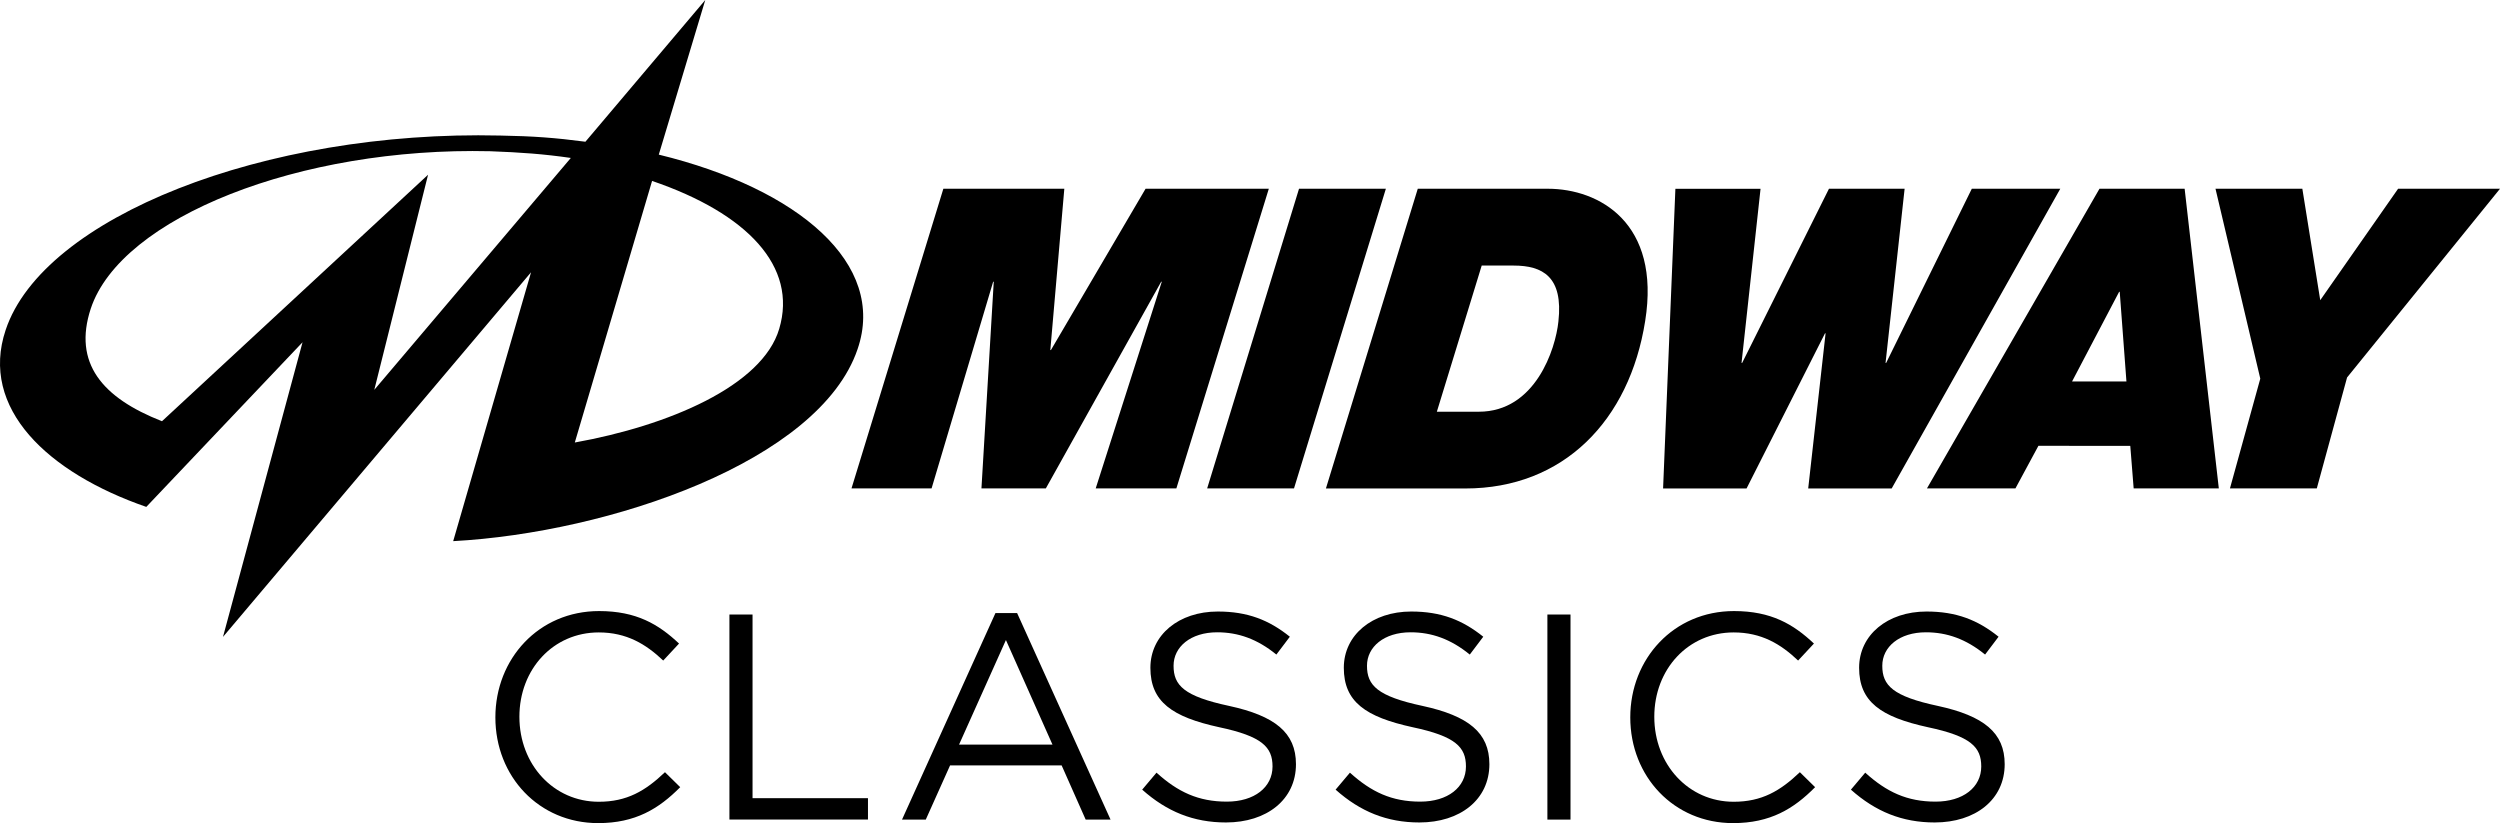 <?xml version="1.0" encoding="utf-8"?>
<!-- Generator: Adobe Illustrator 25.0.0, SVG Export Plug-In . SVG Version: 6.00 Build 0)  -->
<svg version="1.1" id="Layer_1" xmlns="http://www.w3.org/2000/svg" xmlns:xlink="http://www.w3.org/1999/xlink" x="0px" y="0px"
	 viewBox="0 0 3840 1264.3" style="enable-background:new 0 0 3840 1264.3;" xml:space="preserve">
<style type="text/css">
	.st0{fill:#D73648;}
	.st1{fill:#FFFFFF;}
	.st2{fill:#FFFFFF;stroke:#FFFFFF;stroke-width:24.826;stroke-miterlimit:10;}
	.st3{fill:#FFFFFF;stroke:#000000;stroke-width:24.826;stroke-miterlimit:10;}
	.st4{fill:#FFFFFF;stroke:#D73648;stroke-width:24.826;stroke-miterlimit:10;}
	.st5{fill:#DF2227;}
	.st6{fill:#FFFFFF;stroke:#DF2227;stroke-width:24.826;stroke-miterlimit:10;}
</style>
<g>
	<g>
		<g>
			<path d="M1449,289.9h185.8l-21.5,247.8h0.9l145.4-247.8h189.3l-142,460.3H1683l101.5-317.5h-0.9l-177.2,317.5h-98.9l18.9-317.5
				h-0.9l-94.6,317.5h-123L1449,289.9z"/>
			<path d="M1995.3,289.9h133.4l-141.1,460.3h-133.4L1995.3,289.9z"/>
			<path d="M2177.7,289.9h199.6c79.2,0,173.8,52.5,149.7,203.1c-24.1,153.1-125.6,257.3-276.2,257.3h-214.2L2177.7,289.9z
				 M2207,632.4h64.5c86.9,0,117.9-96.4,122.2-138.5c7.7-68.8-24.1-86-68.8-86h-49L2207,632.4z"/>
			<path d="M2905.6,750.3h-128.2l26.7-238.3h-0.9l-120.5,238.3h-128.2l18.9-460.3h130.8L2675,557.5h0.9l133.4-267.6h116.2
				l-29.3,267.6h0.9l131.6-267.6h135.9L2905.6,750.3z"/>
			<path d="M3224.8,289.9h130.8l52.5,460.3h-130.8l-5.2-65.4H3131l-35.3,65.4h-135.9L3224.8,289.9z M3182.7,585.9h83.5l-10.3-137.7
				h-0.9L3182.7,585.9z"/>
			<path d="M3471.8,581.6l-68.8-291.7h133.4l27.5,171.2l119.6-171.2H3840l-234.9,289.9l-46.5,170.4h-133.4L3471.8,581.6z"/>
		</g>
		<path d="M224.7,778.6C73.3,726.2-31.7,627.2,8.7,506.8c57.6-172.9,397.5-307.2,759.7-298.6c50.8,0.9,84.3,3.4,130.8,9.5L1083.3,0
			l-71.4,237.5c215.1,52.5,350.2,167.8,305.4,298.6c-58.5,172.9-382,282.2-621.2,295.1l119.6-413L342.5,978.3l122.2-452.6
			L224.7,778.6z M1196.9,505c28.4-95.5-49-177.2-195.3-227.1L882.9,679.7C1026.6,653.9,1171.1,592.8,1196.9,505z M876.8,242.6
			c-41.3-6-77.4-8.6-123.9-10.3c-291.7-6.9-567,101.5-613.5,241.8C112,557.5,156.7,610.9,248.8,647l408.7-378.6l-82.6,330.4
			L876.8,242.6"/>
	</g>
	<g>
		<g>
			<path d="M918.8,1264.3c-90.9,0-157.9-71.5-157.9-162.4c0-90,66.6-163.3,159.3-163.3c57.1,0,91.3,20.2,122.8,49.9l-24.3,26.1
				c-26.5-25.2-56.2-43.2-99-43.2c-69.7,0-121.9,56.2-121.9,129.6s52.6,130.5,121.9,130.5c43.2,0,71.5-16.6,101.7-45.4l23.4,23
				C1011.9,1242.3,975.9,1264.3,918.8,1264.3z"/>
			<path d="M1120.4,943.9h35.5v282.1h177.3v32.8h-212.8V943.9z"/>
			<path d="M1705.8,1258.9h-38.2l-36.9-83.2h-171.4l-37.3,83.2h-36.5l143.5-317.2h33.3L1705.8,1258.9z M1545.1,983.1l-72,160.6
				h143.5L1545.1,983.1z"/>
			<path d="M1888,1084.3c70.2,15.3,102.6,40.9,102.6,89.5c0,54.5-45,89.5-107.5,89.5c-49.9,0-90.9-16.7-128.7-50.4l22-26.1
				c32.8,29.7,64.3,44.5,108,44.5c42.3,0,70.2-22,70.2-54c0-29.7-15.8-46.3-81.9-60.3c-72.4-15.8-105.7-39.1-105.7-91.3
				c0-50.4,43.6-86.4,103.5-86.4c45.9,0,78.7,13,110.7,38.7l-20.7,27.4c-29.2-23.8-58.5-34.2-90.9-34.2c-40.9,0-67,22.5-67,51.3
				C1802.5,1052.8,1818.7,1069.5,1888,1084.3z"/>
			<path d="M2185.1,1084.3c70.2,15.3,102.6,40.9,102.6,89.5c0,54.5-45,89.5-107.5,89.5c-49.9,0-90.9-16.7-128.7-50.4l22-26.1
				c32.8,29.7,64.3,44.5,108,44.5c42.3,0,70.2-22,70.2-54c0-29.7-15.8-46.3-81.9-60.3c-72.4-15.8-105.7-39.1-105.7-91.3
				c0-50.4,43.6-86.4,103.5-86.4c45.9,0,78.7,13,110.7,38.7l-20.7,27.4c-29.2-23.8-58.5-34.2-90.9-34.2c-40.9,0-67,22.5-67,51.3
				C2099.6,1052.8,2115.8,1069.5,2185.1,1084.3z"/>
			<path d="M2412.3,943.9v315h-35.5v-315H2412.3z"/>
			<path d="M2662,1264.3c-90.9,0-157.9-71.5-157.9-162.4c0-90,66.6-163.3,159.3-163.3c57.1,0,91.3,20.2,122.8,49.9l-24.3,26.1
				c-26.5-25.2-56.2-43.2-99-43.2c-69.7,0-121.9,56.2-121.9,129.6s52.6,130.5,121.9,130.5c43.2,0,71.5-16.6,101.7-45.4l23.4,23
				C2755.2,1242.3,2719.2,1264.3,2662,1264.3z"/>
			<path d="M2976.6,1084.3c70.2,15.3,102.6,40.9,102.6,89.5c0,54.5-45,89.5-107.5,89.5c-49.9,0-90.9-16.7-128.7-50.4l22-26.1
				c32.8,29.7,64.3,44.5,108,44.5c42.3,0,70.2-22,70.2-54c0-29.7-15.8-46.3-81.9-60.3c-72.4-15.8-105.7-39.1-105.7-91.3
				c0-50.4,43.6-86.4,103.5-86.4c45.9,0,78.7,13,110.7,38.7l-20.7,27.4c-29.2-23.8-58.5-34.2-90.9-34.2c-40.9,0-67,22.5-67,51.3
				C2891.1,1052.8,2907.3,1069.5,2976.6,1084.3z"/>
		</g>
	</g>
</g>
</svg>
